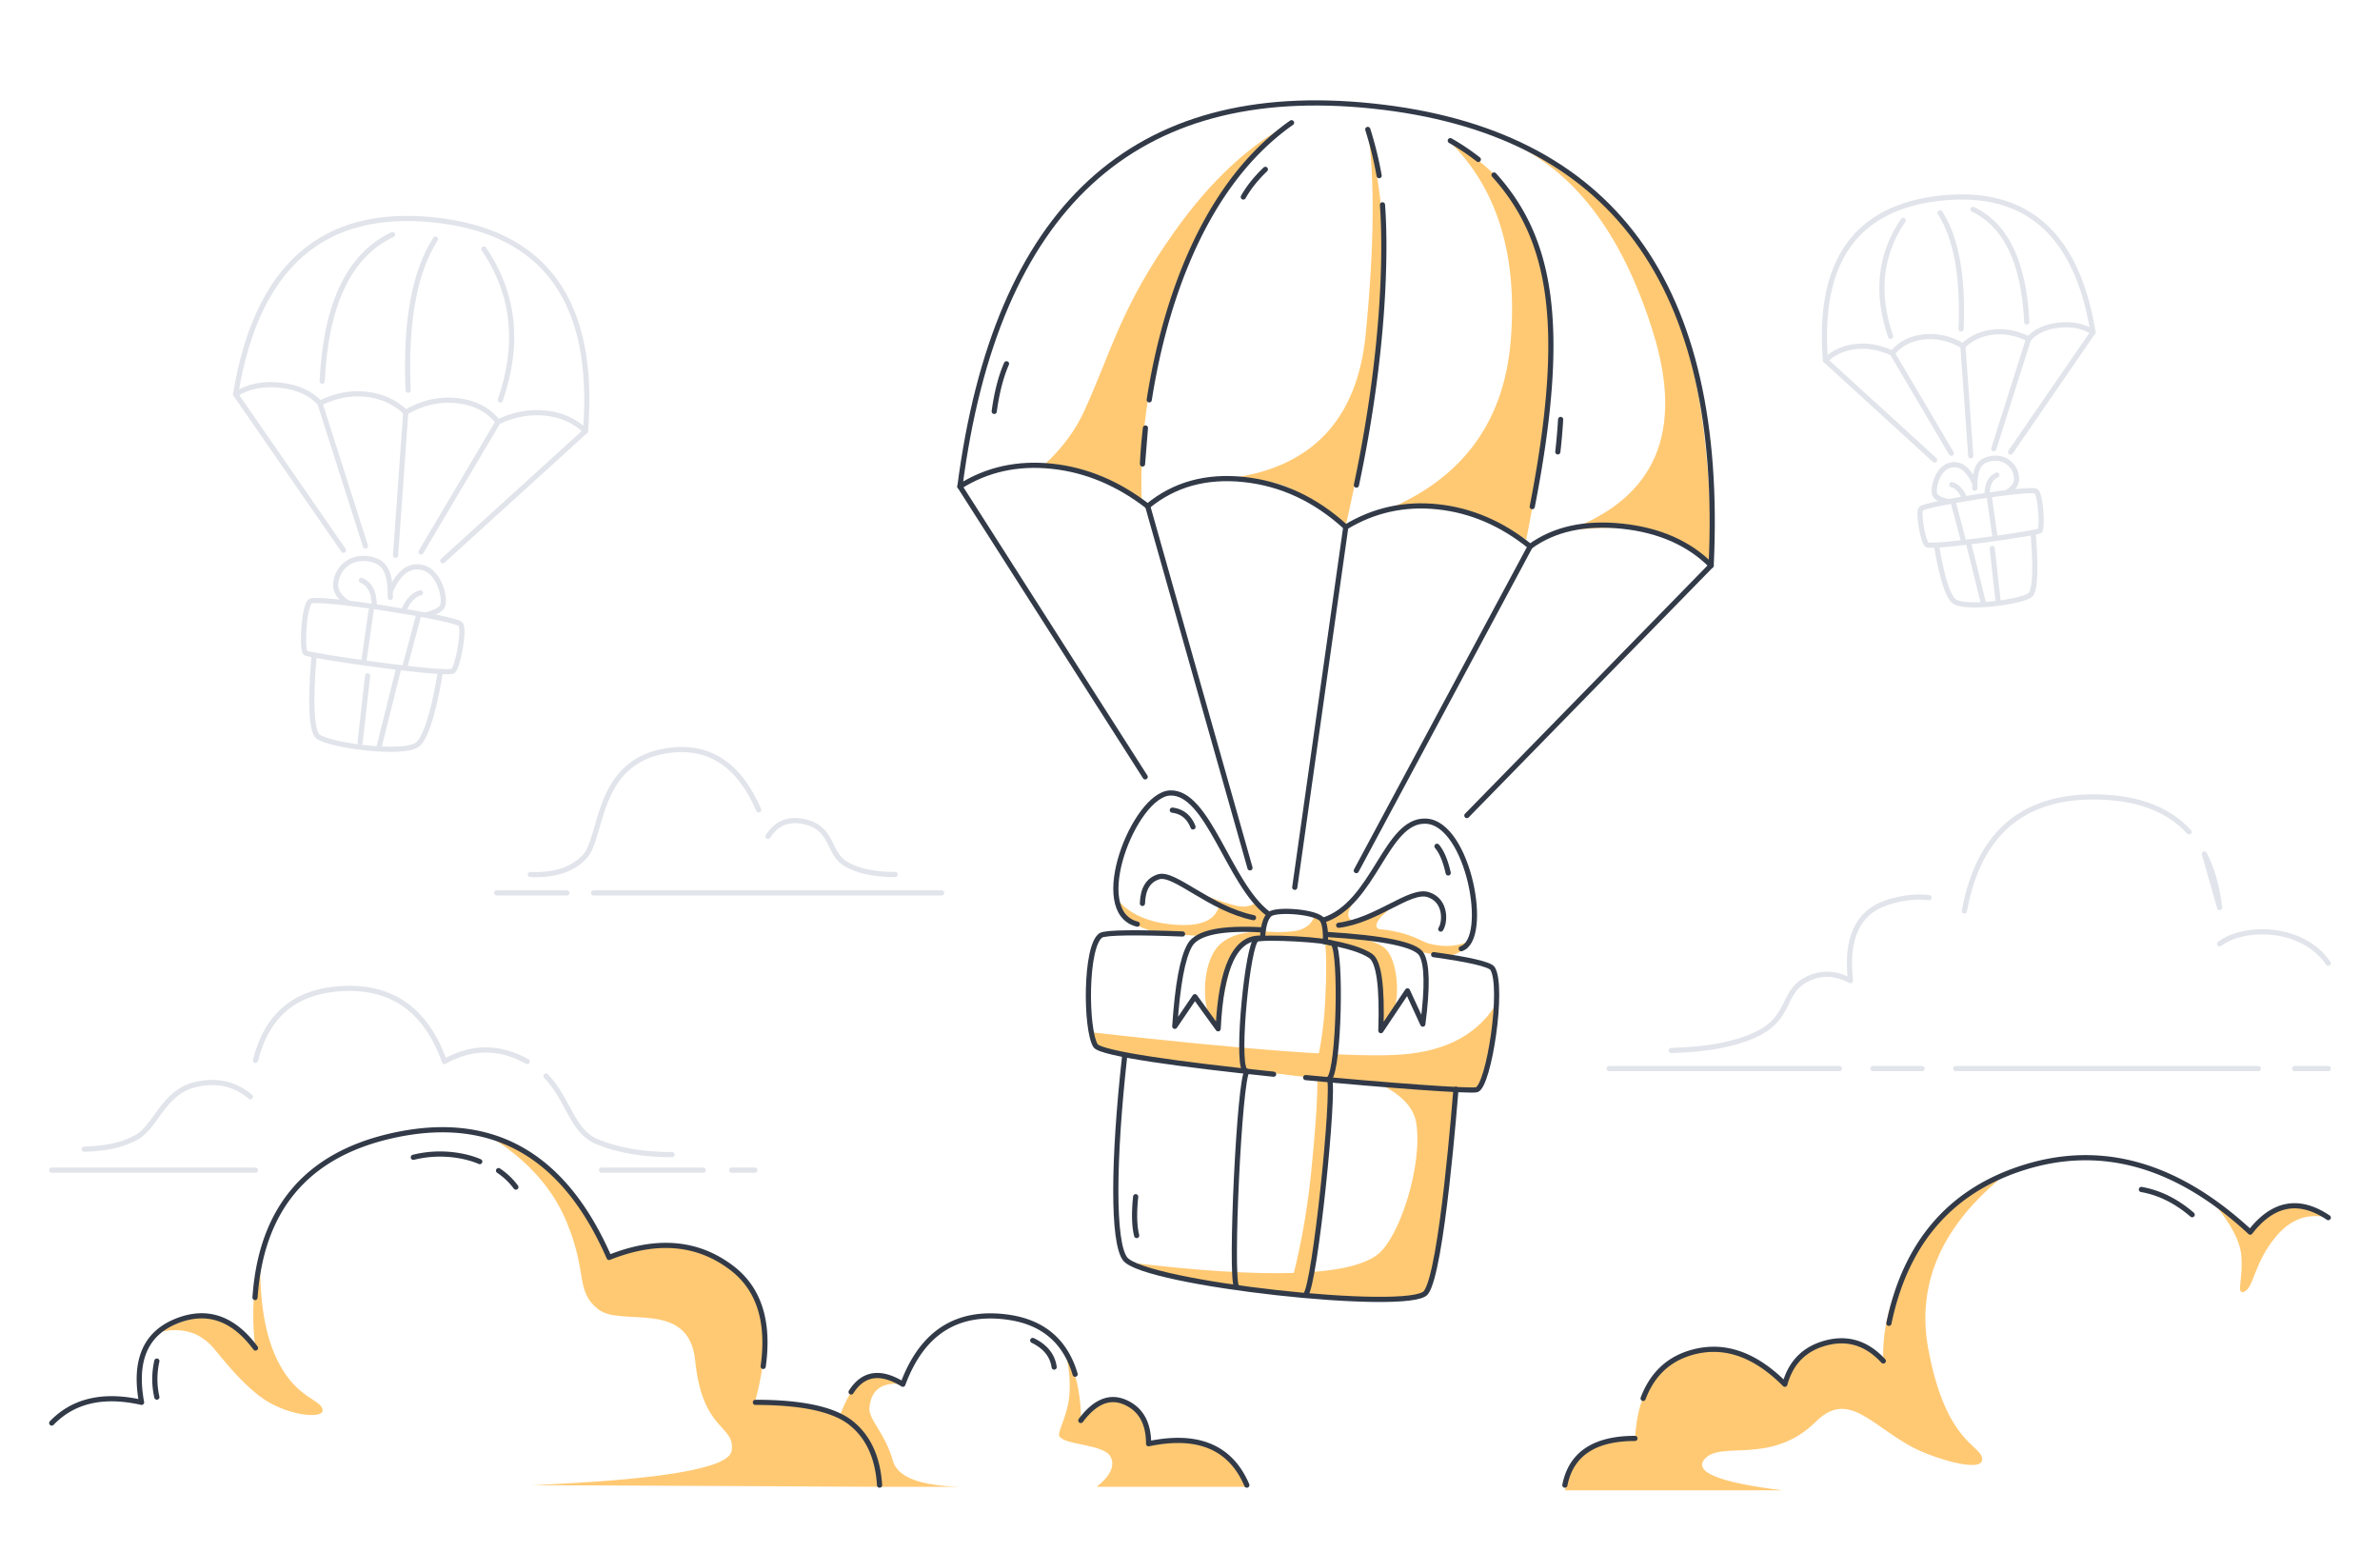 <svg width="460" height="300" fill="none" xmlns="http://www.w3.org/2000/svg"><path fill-rule="evenodd" clip-rule="evenodd" d="M291 27.18C304.515 33.06 314.515 42 321 54c6.485 12 9.727 30.167 9.727 54.501-5.724-3.331-10.133-5.331-13.227-6-3.094-.67-7.928-.67-14.5 0 17-6.258 22.5-19.023 16.5-38.296S304 32.591 291 27.18Z" fill="#FFC973"/><path fill-rule="evenodd" clip-rule="evenodd" d="M279.988 27.18C289.996 32.727 296.167 41 298.5 52c2.333 11 1.167 28.425-3.5 52.274-6.283-3.579-11.287-5.669-15.012-6.271-3.725-.602-8.568-.103-14.529 1.498C281.82 93.609 290.667 82.35 292 65.727c1.333-16.624-2.671-29.473-12.012-38.547ZM264.361 25.014c2.873 12.051 3.495 22.66 2.991 31.72-.503 9.06-2.543 23.975-7.245 44.85-4.887-3.927-8.756-6.45-11.607-7.57-2.851-1.121-6.684-1.625-11.5-1.513 16.343-1.871 25.333-11.205 26.969-28 1.637-16.795 1.767-29.958.392-39.487ZM249.627 23.717C241.496 27.95 233.953 34.965 227 44.759c-10.43 14.693-12.091 22.982-17.5 34.786-1.667 3.637-4.167 7.01-7.5 10.118 4.221.38 7.721 1.137 10.5 2.274s5.497 2.658 8.153 4.564c-.435-12.76 1.68-26.033 6.347-39.82 4.667-13.787 12.209-24.775 22.627-32.964ZM289.5 193.5c-1.667 10.505-3.025 16.199-4.076 17.08-.831.697-16.8-.204-46.962-4.175-4.575-.602-14.662-.24-24.962-3.227-1.096-.318-1.929-1.544-2.5-3.678 31.237 3.521 51.237 4.946 60 4.276 8.763-.67 14.929-4.095 18.5-10.276ZM218.5 244c10.566 3.453 15.242 4.329 24.981 5.507 22.513 2.497 31.128 1.724 32.097.307 1.281-1.876 3.285-14.883 6.011-39.02l-15.412-1.536c4.555 2.112 7.072 4.693 7.551 7.742 1.288 8.21-3.269 22.3-7.551 25.5-5.56 4.154-21.453 4.654-47.677 1.5ZM94.793 219.709c5.683 2.29 9.831 4.72 12.442 7.291 2.612 2.571 6.205 7.933 10.781 16.087 8.717-3.929 16.183-3.457 22.398 1.415 3.599 2.822 7.434 6.989 7.434 12.499 0 4.707-.649 9.373-1.948 13.999 8.803 0 15.003 1.455 18.6 4.365 3.597 2.91 5.431 6.896 5.5 11.956L102.792 287c25.184-1.058 38.054-3.262 38.608-6.611.832-5.024-5.642-3.568-7.039-17.452-1.21-12.02-14.336-6.385-18.766-9.938-4.43-3.553-1.969-6.81-6.011-16.702-2.695-6.595-7.625-12.124-14.791-16.588ZM30.316 257.55c5.104-2.709 9.138-3.593 12.103-2.651 2.965.942 5.286 2.809 6.963 5.602-.343-2.287-.483-4.846-.422-7.679.06-2.833.508-6.041 1.343-9.625-.17 8.451.98 15.107 3.45 19.966 3.706 7.29 8.592 7.29 8.592 9.41 0 1.706-7.124.997-12.042-2.678-4.025-3.007-7.398-7.484-9.04-9.394-2.738-3.188-6.387-4.172-10.947-2.951Z" fill="#FFC973"/><path fill-rule="evenodd" clip-rule="evenodd" d="M162.32 273.534c1.8-4.664 3.708-7.182 5.723-7.553 2.015-.371 4.167.135 6.456 1.519-3.967-.52-6.119.99-6.456 4.53-.219 2.307 2.97 4.746 4.552 10.303.885 3.112 5.195 4.774 12.93 4.988H170c-.183-3.911-.946-6.684-2.291-8.321-1.345-1.636-3.141-3.458-5.389-5.466ZM205.925 261.178c1.248 2.539 2.073 4.941 2.475 7.204.403 2.264.568 4.303.497 6.118 3.214-3.702 6.081-4.869 8.603-3.5 2.521 1.37 4.021 4.037 4.5 8 4.163-1.02 8.035-.842 11.617.533 3.581 1.375 6.053 3.971 7.415 7.788h-29.064c2.628-2.088 3.537-3.996 2.727-5.726-1.215-2.595-9.015-2.256-9.969-4.096-.382-.737 1.525-3.739 1.925-7.517.274-2.582.031-5.517-.726-8.804ZM302.455 288.001H344.5c-12.119-1.499-17.141-3.499-15.068-6 3.11-3.752 12.878 1.318 21.574-7.304 6.211-6.157 10.752.814 18.702 5.01 3.762 1.985 13.404 5.065 13.404 2.294 0-2.771-6.938-2.771-10.401-21.223-2.308-12.301 2.288-23.28 13.789-32.936-8.16 3.748-14.019 9.034-17.576 15.856-3.558 6.822-5.199 13.256-4.924 19.303-3.451-3.387-7.118-4.553-11-3.5-3.882 1.053-6.559 3.719-8.032 8-4.813-4.482-9.992-6.723-15.536-6.723-3.93 0-8.995 3.701-11.853 9.46-.783 1.577-1.309 4.155-1.579 7.733-4.766.464-7.996 1.323-9.69 2.578-1.695 1.255-2.98 3.739-3.855 7.452ZM428.295 233.042c2.983 3.643 4.61 6.793 4.88 9.449.473 4.653-1.135 7.818.593 7.111 1.854-.757 1.854-5.532 6.099-10.619 2.83-3.391 6.208-4.618 10.133-3.681-3.564-1.856-6.287-2.609-8.168-2.26-1.882.35-4.188 2.037-6.918 5.063l-6.619-5.063ZM256.129 182.335c1.204-.484 1.806-.328 1.806.469 0 1.194.528 9.146.528 14.245 0 3.399-.451 7.294-1.354 11.685l-3.315-.353c1.298-4.789 2.076-9.749 2.335-14.88.259-5.131.259-8.854 0-11.166Z" fill="#FFC973"/><path fill-rule="evenodd" clip-rule="evenodd" d="M254.621 208.381c1.543-.514 2.314-.373 2.314.423 0 1.194 0 12.219-.806 20.547-.538 5.552-1.796 12.501-3.774 20.846l-3.315-.354c2.057-7.171 3.511-14.889 4.363-23.153.853-8.265 1.258-14.368 1.218-18.309ZM262.871 172.193c-1.489 1.954-2.959 3.343-4.408 4.167-1.449.824-2.319 1.388-2.609 1.693l.389 2.516c3.823.473 7.076.84 9.756 1.1 2.68.261 5.296.936 7.846 2.027.96.307 1.985.532 3.074.677 1.634.216.262.699 2.992.349 1.819-.233 3.297-1.25 4.432-3.053-2.34 1.25-5.073 1.471-8.2.665-1.219-.314-3.79-2.248-9.379-2.756-.82-.074-1.065-.805-.187-1.974.368-.49 1.345-1.405 2.933-2.744l-7.836 3.193c-.872-.277-1.218-.841-1.037-1.693.181-.852.925-2.241 2.234-4.167ZM254.1 176.816c1.029.466 1.544.813 1.544 1.042 0 .229.199 1.63.599 4.202l-12.273-.736.213-1.329c3.587.249 6.047.11 7.38-.417 1.332-.526 2.178-1.447 2.537-2.762Z" fill="#FFC973"/><path fill-rule="evenodd" clip-rule="evenodd" d="M256.243 180.604v1.457c5.61.847 8.681 1.892 9.212 3.135.532 1.243 1.092 5.801 1.68 13.674.534-.684 1.244-1.841 2.13-3.472 1.329-2.446 1.002-10.363-1.887-12.389-1.926-1.351-5.638-2.153-11.135-2.405ZM244.183 179.996l-.379 1.309c-2.721.293-4.441 1.302-5.157 3.027-.717 1.725-1.843 6.324-3.377 13.796-.497.09-1.08-.718-1.75-2.425-1.005-2.56-1.005-9.059 1.53-12.383 1.691-2.216 4.735-3.324 9.133-3.324ZM231.71 172.549c2.304 1.49 4.139 2.546 5.505 3.165 1.367.62.827.422-1.618-.594-.732 2.764-3.573 3.957-8.523 3.578-4.951-.378-8.628-1.968-11.031-4.768.545 1.821 1.139 3.046 1.783 3.674 1.644 1.606 6.393 2.965 8.286 2.965 4.505 0 4.603.553 6.782 0 2.178-.553 4.888-.99 6.546-.99h4.743v-1.123l.935-1.639-2.183-2.569c-.864.803-2.029 1.094-3.495.872-1.467-.222-4.044-1.079-7.73-2.571Z" fill="#FFC973"/><path d="M141.4 226.125h4.5m-135.9 0h39.382H10Zm106.251 0H135.9h-19.649ZM16.269 222.08c3.805-.138 7.11-.623 10.13-2.297 3.746-2.076 5.148-8.712 11.324-10.181 4.118-.98 7.677-.197 10.677 2.349m.982-7.022c2.08-8.398 7.254-12.997 15.518-13.797 10.333-1 17.333 3.667 21 14 5.333-2.979 10.666-2.979 16 0m3.642 2.813c4.393 4.588 4.96 10.647 9.858 12.687 4 1.667 8.833 2.5 14.5 2.5M109.584 172.549H96m86 0h-67.277H182ZM173 169c-3.968 0-7.119-.666-9.452-2-3.5-2-2.5-6.64-7.5-8.063-3.334-.948-5.867-.053-7.6 2.685m-1.804-5.099c-3.79-8.811-9.656-12.636-17.596-11.474-14 2.048-12.5 16.644-16 20.451-2.334 2.538-5.849 3.705-10.548 3.5M355.5 206.5H311m139 0h-6.5 6.5Zm-13.5 0H378h58.5Zm-65 0H362h9.5ZM323 203c7.181-.172 12.801-1.279 16.859-3.321 6.088-3.064 4.683-7.735 8.898-10.179 2.81-1.629 5.776-1.629 8.898 0-.936-8.197 1.405-13.221 7.025-15.072 2.882-.949 5.6-1.268 8.153-.958m6.833 2.588c2.834-15.479 11.888-22.812 27.162-21.997 7.114.38 12.54 2.615 16.278 6.705M429 182.39c4.69-3.551 16-3.551 21 3.757m-23.944-21.119c1.497 2.887 2.478 6.341 2.944 10.363l-2.944-10.363ZM376.415 96.915c-1.421-.337-2.087-.725-2.4-1.21-.656-1.013.52-6.408 4.162-5.866 1.597.237 2.699 1.785 3.433 3.45M381.682 94.342c-.015-2.274.191-4.7 2.161-5.45 3.073-1.168 5.817.746 5.918 3.595.032.905-.541 1.912-1.904 2.712M392.958 103.138s1.043 10.547-.568 11.861c-1.611 1.314-12.782 2.84-14.77 1.148-1.988-1.692-3.331-10.773-3.331-10.773M383.398 116.758l-2.948-11.916m4.601 1.141 1.1 9.88-1.1-9.88Z" stroke="#E1E4EA" stroke-linecap="round" stroke-linejoin="round"/><path clip-rule="evenodd" d="M394.236 102.584c-.569.452-21.135 3.429-21.853 2.659s-1.684-5.99-1.109-6.915c.574-.925 21.332-4.21 22.264-3.387.932.823 1.268 7.191.698 7.643Z" stroke="#E1E4EA" stroke-linecap="round" stroke-linejoin="round"/><path d="m379.519 104.611-1.967-7.423m6.968-.929 1.059 7.463-1.059-7.463ZM384.056 95.344c.065-1.856.696-3.035 1.896-3.539M379.701 96.26c-.665-1.494-1.487-2.362-2.467-2.604" stroke="#E1E4EA" stroke-linecap="round" stroke-linejoin="round"/><path clip-rule="evenodd" d="M352.819 69.626c1.582-1.53 3.549-2.419 5.899-2.666 2.351-.247 4.694.189 7.03 1.307 1.463-1.833 3.492-2.886 6.085-3.158 2.593-.273 5.11.302 7.549 1.726 1.646-1.538 3.612-2.427 5.899-2.667 2.287-.24 4.552.204 6.795 1.332 1.372-1.508 3.338-2.397 5.899-2.666 2.56-.27 4.747.183 6.559 1.357-3.106-19.006-12.887-27.644-29.342-25.914-16.455 1.73-23.912 12.18-22.373 31.35Z" stroke="#E1E4EA" stroke-linecap="round" stroke-linejoin="round"/><path d="m352.819 69.627 21.103 19.266M365.748 68.268l11.388 19.313M379.382 66.834l1.521 21.257M392.075 65.5l-6.724 21.218M404.534 64.192l-15.936 23.16M365.405 65.007c-2.87-8.346-2.059-15.82 2.433-22.421M379.032 63.575c.426-10.106-.926-17.588-4.054-22.446M391.733 62.24c-.546-11.49-4.014-18.75-10.403-21.78M82.328 118.8c1.858-.438 2.728-.943 3.138-1.573.856-1.318-.684-8.339-5.447-7.637-2.088.308-3.528 2.322-4.487 4.488M75.434 115.442c.022-2.959-.243-6.117-2.818-7.09-4.017-1.517-7.607.977-7.742 4.685-.043 1.178.705 2.487 2.486 3.527M60.7 126.888s-1.357 13.723.751 15.434c2.108 1.712 16.715 3.704 19.314 1.504s4.349-14.016 4.349-14.016" stroke="#E1E4EA" stroke-linecap="round" stroke-linejoin="round"/><path d="m73.198 144.618 3.872-15.514m-6.017 1.492L69.6 143.457l1.453-12.861Z" stroke="#E1E4EA" stroke-linecap="round" stroke-linejoin="round"/><path clip-rule="evenodd" d="M59.029 126.165c.744.589 27.64 4.477 28.577 3.475.938-1.002 2.198-7.793 1.446-8.997-.751-1.204-27.897-5.494-29.115-4.423-1.218 1.071-1.653 9.357-.908 9.945Z" stroke="#E1E4EA" stroke-linecap="round" stroke-linejoin="round"/><path d="m78.265 128.81 2.583-9.665m-9.109-1.198-1.395 9.715 1.395-9.715ZM72.336 116.751c-.085-2.415-.912-3.95-2.48-4.606M78.032 117.946c.868-1.942 1.943-3.071 3.223-3.385" stroke="#E1E4EA" stroke-linecap="round" stroke-linejoin="round"/><path clip-rule="evenodd" d="M113.164 83.306c-2.069-1.992-4.641-3.15-7.715-3.474-3.074-.323-6.138.243-9.191 1.697-1.915-2.386-4.568-3.758-7.96-4.114-3.39-.357-6.68.39-9.87 2.24-2.153-2.001-4.724-3.16-7.715-3.473-2.99-.315-5.952.262-8.884 1.729-1.795-1.964-4.367-3.122-7.715-3.474-3.35-.352-6.208.235-8.577 1.761 4.05-24.729 16.833-35.963 38.351-33.701 21.518 2.262 31.277 15.865 29.276 40.81Z" stroke="#E1E4EA" stroke-linecap="round" stroke-linejoin="round"/><path d="m113.164 83.307-27.581 25.056M96.258 81.53 81.38 106.653M78.428 79.655l-1.974 27.661M61.83 77.91l8.807 27.614M45.537 76.198l20.855 30.147M96.703 77.287c3.747-10.858 2.681-20.584-3.197-29.178M78.883 75.413c-.563-13.151 1.2-22.887 5.287-29.206M62.275 73.668c.706-14.95 5.235-24.396 13.587-28.334" stroke="#E1E4EA" stroke-linecap="round" stroke-linejoin="round"/><path d="M281.402 210.502c-.115 1.097-2.698 35.437-5.823 39.311-3.125 3.874-54.457-1.732-58.123-6.544-2.444-3.207-2.313-19.103-.099-39.039" stroke="#323A48" stroke-linecap="round" stroke-linejoin="round"/><path d="M241.033 207.048c-1.47 1.214-3.302 39.537-2.043 41.586m13.367 1.561c1.791-1.844 5.644-39.196 4.603-41.794" stroke="#323A48" stroke-linecap="round" stroke-linejoin="round"/><path d="M246.163 207.586c-17.692-1.832-33.464-3.971-34.425-5.523-1.944-3.137-2.018-19.225 1.026-21.299.864-.588 7.166-.618 15.798-.275m48.529 3.994c6.46.895 10.875 1.831 11.399 2.697 2.196 3.627-.704 22.567-3.065 23.4-1.032.363-17.66-.861-33.069-2.343M244.046 180.962c.115-2.113.602-3.62 1.335-4.265 1.293-1.136 9.39-.504 10.263 1.161.467.892.609 2.746.532 3.845M245.082 176.558c-7.604-5.728-11.563-23.66-18.958-23.316-6.828.317-15.856 22.955-6.312 25.347" stroke="#323A48" stroke-linecap="round" stroke-linejoin="round"/><path d="M255.644 177.859c10.073-3.129 12.132-19.563 19.984-19.172 8.202.41 12.398 22.839 6.792 24.651M242.28 177.341c-8.462-1.76-15.308-8.833-18.329-7.908-2.013.618-3.061 2.334-3.144 5.15" stroke="#323A48" stroke-linecap="round" stroke-linejoin="round"/><path d="M258.736 178.807c7.451-.952 13.798-7.068 17.33-5.916 3.532 1.151 3.265 5.376 2.4 6.649M256.244 180.568c11.209.68 17.371 1.957 18.486 3.829 1.114 1.872 1.203 6.377.268 13.514l-2.964-6.43-5.143 7.69c.29-8.531-.372-13.348-1.986-14.45-1.614-1.102-4.607-2.026-8.978-2.771M244.107 179.699c-8.019-.465-12.732.518-14.14 2.949-1.407 2.431-2.377 7.66-2.908 15.687l3.887-5.727 4.494 6.209c.568-11.964 3.357-17.801 8.365-17.514" stroke="#323A48" stroke-linecap="round" stroke-linejoin="round"/><path d="M256.959 208.401c1.857-2.167 2.304-23.959.783-25.958-.667-.876-13.817-1.489-14.882-.924-1.712.908-3.87 23-2.32 25.209" stroke="#323A48" stroke-linecap="round" stroke-linejoin="round"/><path clip-rule="evenodd" d="M185.527 94.012c5.241-3.303 11.161-4.607 17.761-3.913 6.6.693 12.78 3.27 18.539 7.728 5.092-4.208 11.279-5.93 18.56-5.165 7.281.766 13.855 3.828 19.72 9.189 5.42-3.284 11.34-4.589 17.761-3.914 6.421.675 12.381 3.228 17.879 7.66 4.651-3.365 10.572-4.669 17.761-3.914 7.19.756 12.93 3.286 17.219 7.59 2.597-54.331-19.205-83.925-65.405-88.781-46.2-4.856-72.798 19.65-79.795 73.52Z" stroke="#323A48" stroke-linecap="round" stroke-linejoin="round"/><path d="M222.121 77.27c2.378-15.215 9.033-40.59 27.506-53.554m-28.806 65.946s.077-2.65.565-6.95l-.565 6.95ZM262.163 93.74c5.352-25.193 5.745-44.705 5.037-54.163m-.643-5.63a69.888 69.888 0 0 0-2.196-8.935M296.147 97.906c6.883-35.277 3.623-51.891-7.382-64.09m-3.042-3a43.934 43.934 0 0 0-5.415-3.636M185.527 94.012l35.811 56.115M221.827 97.828l19.766 69.88M260.108 101.85l-9.857 69.619M295.748 105.596l-33.603 62.645M330.727 109.273l-47.217 48.329M226.589 156.561c1.909.238 3.24 1.317 3.992 3.237M192.159 79.502c.5-3.668 1.291-6.735 2.373-9.2M277.739 163.547c.915 1.087 1.637 2.803 2.166 5.15M219.69 238.762c-.458-1.851-.521-4.353-.19-7.504" stroke="#323A48" stroke-linecap="round" stroke-linejoin="round"/><path d="M244.563 32.73c-1.812 1.738-3.231 3.518-4.258 5.338M301.634 81.057a112.399 112.399 0 0 1-.543 6.268M450 235.301c-5.667-3.8-10.695-2.866-15.086 2.802C420.471 224.701 405.5 220.667 390 226c-13.46 4.631-21.767 14.542-24.921 29.73M364 263c-3.15-3.415-6.816-4.581-11-3.5-4.184 1.081-6.861 3.748-8.032 8-5.979-6-12.135-8-18.468-6-4.249 1.342-7.222 4.254-8.921 8.737M316 277.971c-7.84 0-12.355 3.009-13.545 9.029M10 274.999c4.18-4.333 9.966-5.666 17.36-4-1.483-8.022.73-13.242 6.64-15.66 5.91-2.418 11.038-.697 15.382 5.16m-.091-9.757c1.18-17.108 9.963-27.522 26.35-31.243 19.3-4.382 33.327 3.451 42.08 23.5 9.186-3.666 17.079-3 23.679 2 5.284 4.004 7.321 10.357 6.109 19.061M146 270.999c9 0 15.167 1.334 18.5 4 3.333 2.667 5.167 6.667 5.5 12M164.5 269c2.333-3.667 5.667-4.167 10-1.5 3.667-9.893 10.333-14.227 20-13 6.944.881 11.376 4.569 13.297 11.064m1.1 8.936c2.735-3.667 5.603-4.834 8.603-3.5 3 1.333 4.5 4 4.5 8 9.537-2 15.865.666 18.986 8" stroke="#323A48" stroke-linecap="round" stroke-linejoin="round"/><path d="M79.89 223.645c5.417-1.354 10.35-.261 12.834.833m3.634 1.74a13.457 13.457 0 0 1 3.347 3.186M199.602 259.039c2.435 1.173 3.817 2.887 4.143 5.144M413.883 229.865c3.48.613 6.752 2.237 9.816 4.872M30.317 263.029a15.655 15.655 0 0 0 0 6.957" stroke="#323A48" stroke-linecap="round" stroke-linejoin="round"/></svg>